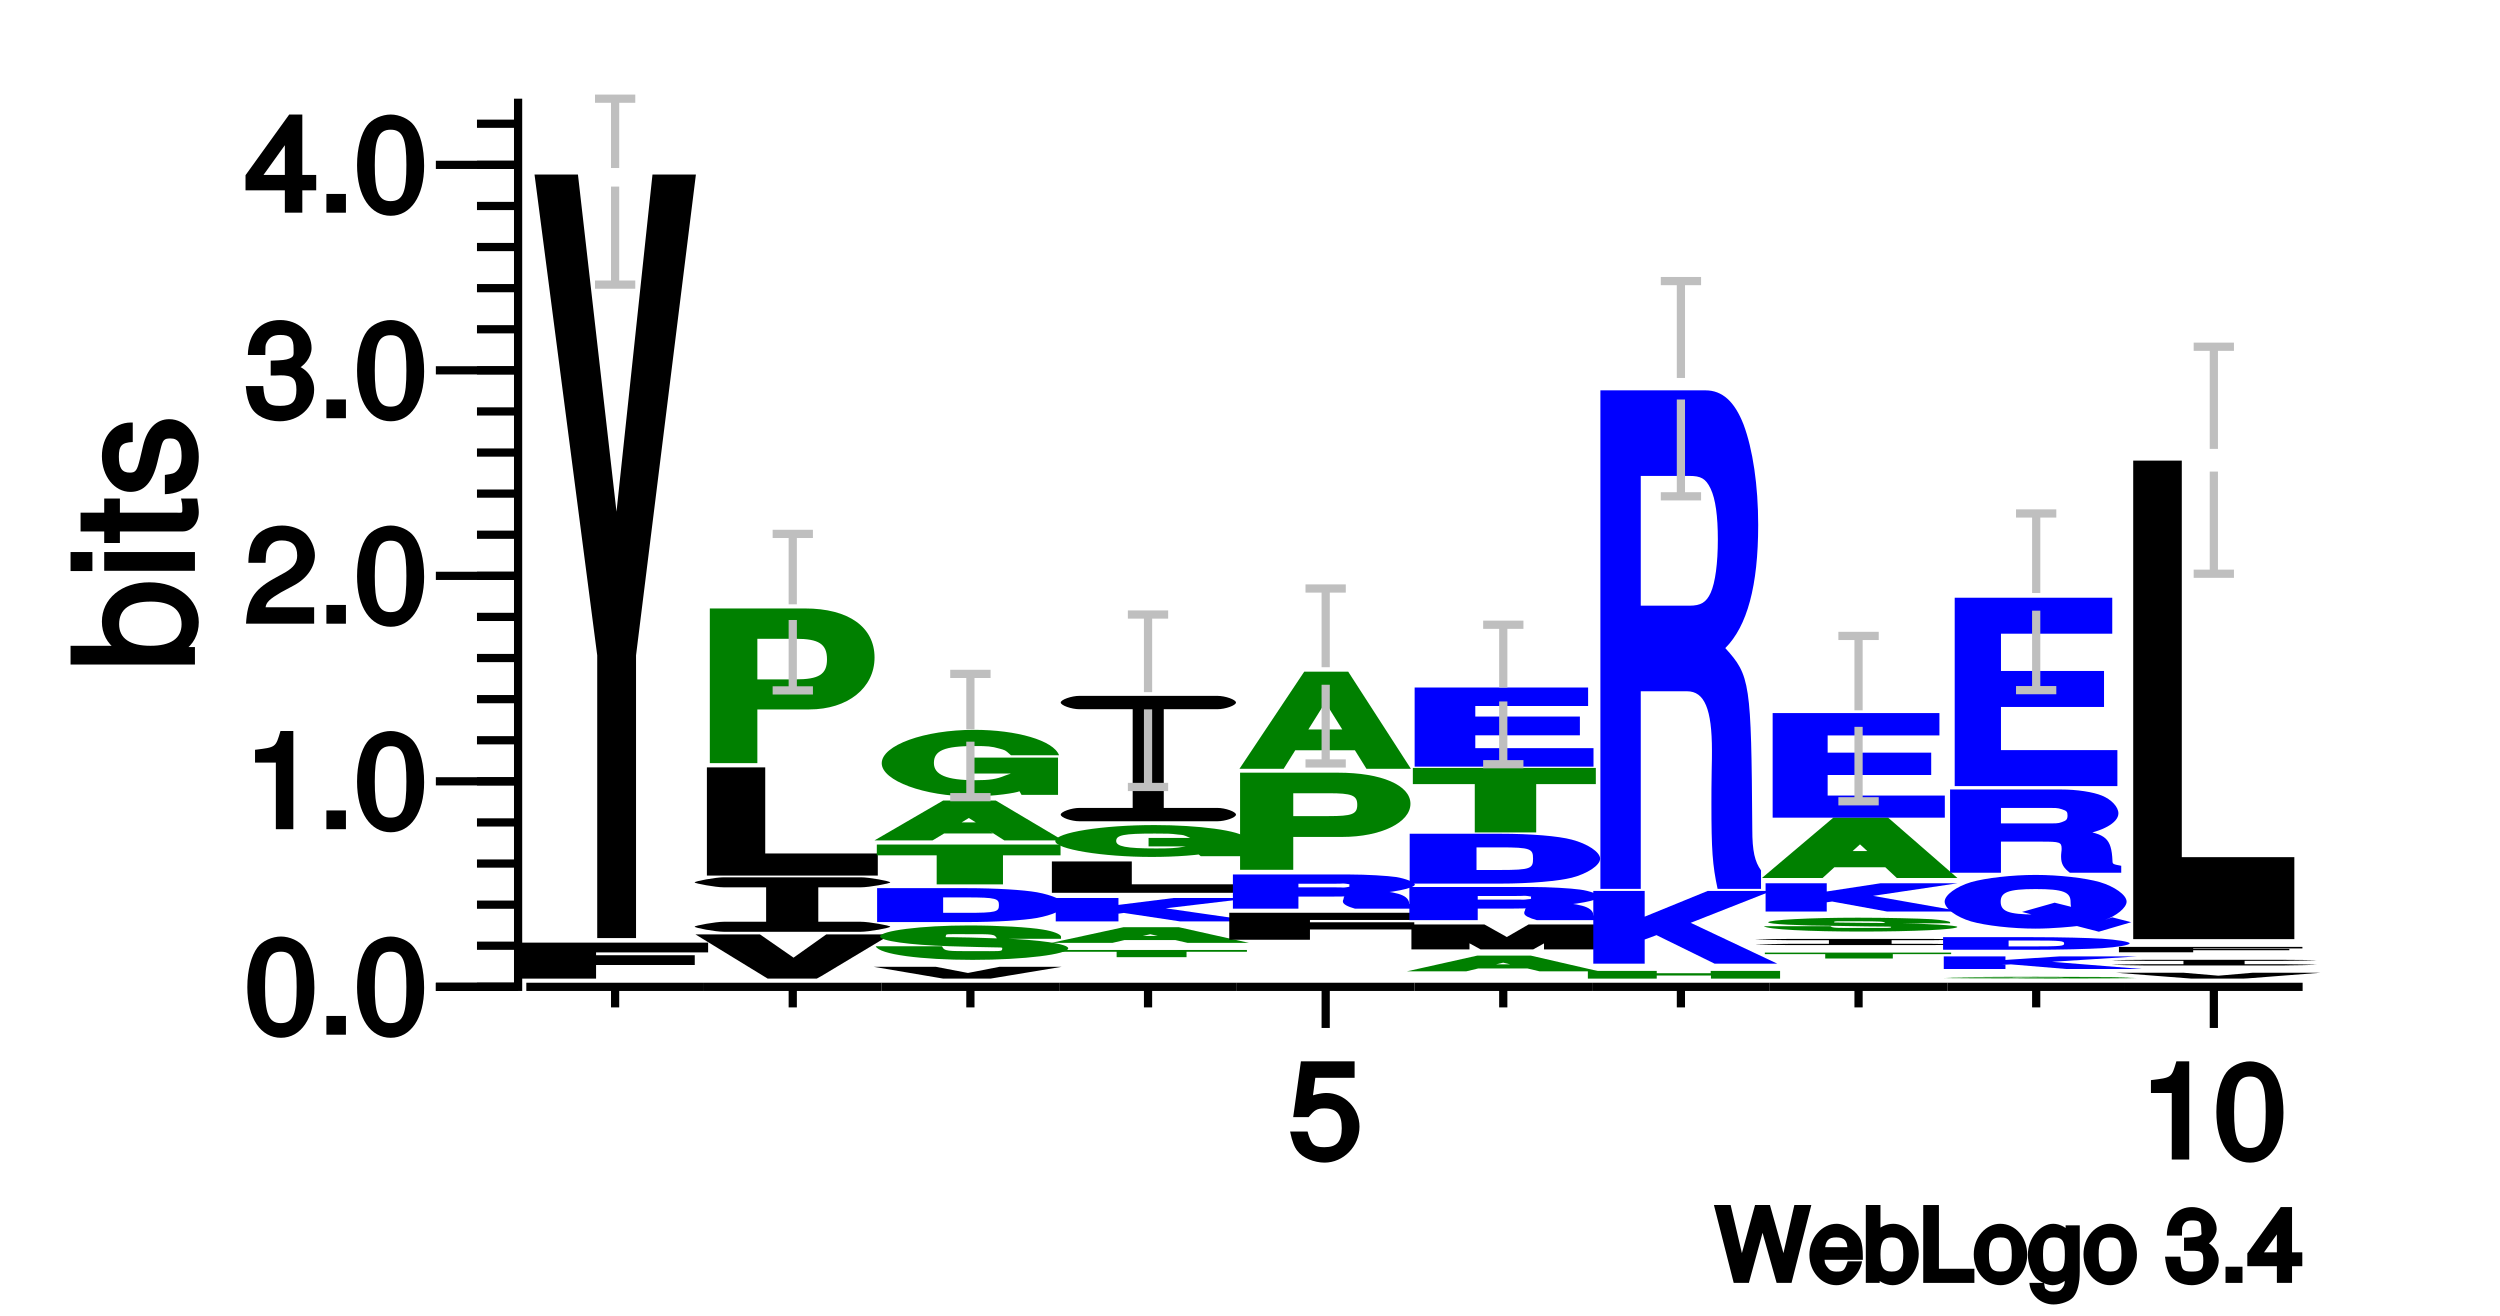 <?xml version="1.0" encoding="UTF-8"?>
<svg xmlns="http://www.w3.org/2000/svg" xmlns:xlink="http://www.w3.org/1999/xlink" width="152pt" height="80pt" viewBox="0 0 152 80" version="1.1">
<defs>
<g>
<symbol overflow="visible" id="glyph0-0">
<path style="stroke:none;" d=""/>
</symbol>
<symbol overflow="visible" id="glyph0-1">
<path style="stroke:none;" d="M 4.656 -0.188 L 5.812 -4.734 L 4.781 -4.734 L 3.938 -1.016 L 4.344 -1 L 3.297 -4.734 L 2.391 -4.734 L 1.375 -1.016 L 1.781 -1 L 0.906 -4.734 L -0.109 -4.734 L 1.094 0 L 2.016 0 L 3.047 -3.781 L 2.641 -3.781 L 3.703 0 L 4.609 0 Z M 4.656 -0.188 "/>
</symbol>
<symbol overflow="visible" id="glyph0-2">
<path style="stroke:none;" d="M 3.281 -1.578 C 3.281 -2.062 3.234 -2.359 3.156 -2.594 C 2.953 -3.109 2.266 -3.594 1.688 -3.594 C 0.797 -3.594 0.031 -2.734 0.031 -1.703 C 0.031 -0.672 0.781 0.141 1.672 0.141 C 2.391 0.141 3.078 -0.453 3.234 -1.312 L 2.359 -1.312 C 2.172 -0.734 2.094 -0.688 1.688 -0.688 C 1.375 -0.688 1.234 -0.781 1.062 -1.031 C 0.953 -1.219 0.969 -1.266 0.953 -1.406 L 3.281 -1.406 Z M 0.969 -1.984 C 1.016 -2.578 1.172 -2.766 1.672 -2.766 C 2.172 -2.766 2.344 -2.547 2.344 -2.031 C 2.344 -2.016 2.406 -2.125 2.422 -2.172 L 0.984 -2.172 Z M 0.969 -1.984 "/>
</symbol>
<symbol overflow="visible" id="glyph0-3">
<path style="stroke:none;" d="M 0.125 -4.547 L 0.125 0 L 0.969 0 L 0.969 -0.578 L 0.625 -0.453 C 0.875 -0.094 1.328 0.141 1.766 0.141 C 2.594 0.141 3.344 -0.719 3.344 -1.766 C 3.344 -2.781 2.625 -3.594 1.797 -3.594 C 1.359 -3.594 0.906 -3.375 0.672 -3.031 L 1.016 -2.891 L 1.016 -4.734 L 0.125 -4.734 Z M 1.703 -2.766 C 2.25 -2.766 2.406 -2.453 2.406 -1.703 C 2.406 -1 2.25 -0.688 1.703 -0.688 C 1.172 -0.688 1.016 -0.984 1.016 -1.734 C 1.016 -2.469 1.172 -2.766 1.703 -2.766 Z M 1.703 -2.766 "/>
</symbol>
<symbol overflow="visible" id="glyph0-4">
<path style="stroke:none;" d="M 1.031 -4.734 L 0.281 -4.734 L 0.281 0 L 3.391 0 L 3.391 -0.859 L 1.234 -0.859 L 1.234 -4.734 Z M 1.031 -4.734 "/>
</symbol>
<symbol overflow="visible" id="glyph0-5">
<path style="stroke:none;" d="M 1.625 -3.594 C 0.75 -3.594 0.016 -2.781 0.016 -1.734 C 0.016 -0.672 0.75 0.141 1.641 0.141 C 2.516 0.141 3.266 -0.672 3.266 -1.703 C 3.266 -2.797 2.531 -3.594 1.625 -3.594 Z M 1.641 -2.766 C 2.203 -2.766 2.328 -2.484 2.328 -1.703 C 2.328 -0.969 2.188 -0.688 1.641 -0.688 C 1.078 -0.688 0.938 -0.969 0.938 -1.734 C 0.938 -2.484 1.078 -2.766 1.641 -2.766 Z M 1.641 -2.766 "/>
</symbol>
<symbol overflow="visible" id="glyph0-6">
<path style="stroke:none;" d="M 2.266 -3.328 L 2.266 -2.875 L 2.609 -3 C 2.359 -3.359 1.906 -3.594 1.516 -3.594 C 0.719 -3.594 -0.031 -2.719 -0.031 -1.703 C -0.031 -1.188 0.172 -0.641 0.422 -0.344 C 0.656 -0.078 1.141 0.141 1.469 0.141 C 1.859 0.141 2.281 -0.078 2.562 -0.484 L 2.219 -0.609 L 2.219 -0.438 C 2.219 -0.016 2.219 0.109 2.094 0.281 C 1.969 0.469 1.859 0.531 1.547 0.531 C 1.312 0.531 1.25 0.516 1.109 0.406 C 1 0.328 1.016 0.359 0.953 0 L 0.062 0 C 0.125 0.781 0.797 1.312 1.531 1.312 C 2 1.312 2.531 1.109 2.734 0.859 C 2.984 0.562 3.125 0.047 3.125 -0.703 L 3.125 -3.5 L 2.266 -3.5 Z M 1.562 -2.766 C 2.109 -2.766 2.219 -2.5 2.219 -1.703 C 2.219 -0.953 2.094 -0.688 1.578 -0.688 C 1.031 -0.688 0.891 -0.969 0.891 -1.734 C 0.891 -2.484 1.031 -2.766 1.562 -2.766 Z M 1.562 -2.766 "/>
</symbol>
<symbol overflow="visible" id="glyph0-7">
<path style="stroke:none;" d=""/>
</symbol>
<symbol overflow="visible" id="glyph0-8">
<path style="stroke:none;" d="M 1.328 -1.953 L 1.609 -1.953 C 2.203 -1.953 2.297 -1.875 2.297 -1.359 C 2.297 -0.828 2.172 -0.688 1.609 -0.688 C 1.031 -0.688 0.953 -0.797 0.906 -1.594 L -0.031 -1.594 C 0.016 -1.078 0.125 -0.719 0.234 -0.531 C 0.453 -0.125 1.016 0.141 1.594 0.141 C 2.469 0.141 3.234 -0.562 3.234 -1.375 C 3.234 -1.906 2.828 -2.391 2.312 -2.562 L 2.312 -2.203 C 2.719 -2.359 3.109 -2.844 3.109 -3.266 C 3.109 -4 2.422 -4.609 1.609 -4.609 C 0.75 -4.609 0.094 -3.984 0.078 -2.875 L 1 -2.875 C 1.016 -3.312 0.984 -3.344 1.047 -3.469 C 1.156 -3.703 1.297 -3.797 1.625 -3.797 C 2.094 -3.797 2.172 -3.703 2.172 -3.25 C 2.172 -2.953 2.266 -2.953 2.031 -2.844 C 1.891 -2.797 1.703 -2.766 1.125 -2.75 L 1.125 -1.953 Z M 1.328 -1.953 "/>
</symbol>
<symbol overflow="visible" id="glyph0-9">
<path style="stroke:none;" d="M 1.141 -0.984 L 0.312 -0.984 L 0.312 0 L 1.344 0 L 1.344 -0.984 Z M 1.141 -0.984 "/>
</symbol>
<symbol overflow="visible" id="glyph0-10">
<path style="stroke:none;" d="M 1.766 -1.203 L 1.766 0 L 2.688 0 L 2.688 -1.016 L 3.312 -1.016 L 3.312 -1.859 L 2.688 -1.859 L 2.688 -4.609 L 2 -4.609 L -0.031 -1.797 L -0.031 -1.016 L 1.766 -1.016 Z M 1.969 -1.859 L 0.984 -1.859 L 2.094 -3.406 L 1.766 -3.531 L 1.766 -1.859 Z M 1.969 -1.859 "/>
</symbol>
<symbol overflow="visible" id="glyph1-0">
<path style="stroke:none;" d=""/>
</symbol>
<symbol overflow="visible" id="glyph1-1">
<path style="stroke:none;" d="M 2.203 -5.969 C 1.672 -5.969 1.062 -5.703 0.766 -5.297 C 0.406 -4.812 0.156 -3.938 0.156 -2.891 C 0.156 -0.984 0.984 0.188 2.203 0.188 C 3.406 0.188 4.234 -0.984 4.234 -2.844 C 4.234 -3.953 4 -4.797 3.625 -5.297 C 3.328 -5.703 2.734 -5.969 2.203 -5.969 Z M 2.203 -5.047 C 2.953 -5.047 3.156 -4.438 3.156 -2.906 C 3.156 -1.297 2.969 -0.703 2.188 -0.703 C 1.438 -0.703 1.234 -1.344 1.234 -2.891 C 1.234 -4.438 1.438 -5.047 2.203 -5.047 Z M 2.203 -5.047 "/>
</symbol>
<symbol overflow="visible" id="glyph1-2">
<path style="stroke:none;" d="M 1.531 -1.141 L 0.516 -1.141 L 0.516 0 L 1.703 0 L 1.703 -1.141 Z M 1.531 -1.141 "/>
</symbol>
<symbol overflow="visible" id="glyph1-3">
<path style="stroke:none;" d="M 1.891 -4.188 L 1.891 0 L 2.953 0 L 2.953 -5.969 L 2.172 -5.969 C 1.875 -4.969 1.906 -4.984 0.625 -4.828 L 0.625 -4.047 L 1.891 -4.047 Z M 1.891 -4.188 "/>
</symbol>
<symbol overflow="visible" id="glyph1-4">
<path style="stroke:none;" d="M 4.047 -1 L 1.266 -1 C 1.312 -1.312 1.516 -1.5 2.203 -1.906 L 3.016 -2.344 C 3.797 -2.766 4.266 -3.469 4.266 -4.156 C 4.266 -4.625 4.016 -5.172 3.688 -5.484 C 3.344 -5.781 2.812 -5.969 2.266 -5.969 C 1.547 -5.969 0.891 -5.672 0.578 -5.188 C 0.375 -4.891 0.234 -4.453 0.219 -3.703 L 1.266 -3.703 C 1.297 -4.234 1.297 -4.359 1.391 -4.547 C 1.578 -4.891 1.828 -5.062 2.25 -5.062 C 2.891 -5.062 3.188 -4.75 3.188 -4.141 C 3.188 -3.703 2.969 -3.422 2.469 -3.125 L 1.734 -2.719 C 0.547 -2.047 0.156 -1.422 0.078 0 L 4.219 0 L 4.219 -1 Z M 4.047 -1 "/>
</symbol>
<symbol overflow="visible" id="glyph1-5">
<path style="stroke:none;" d="M 1.766 -2.594 L 1.859 -2.594 L 2.156 -2.609 C 2.922 -2.609 3.141 -2.406 3.141 -1.734 C 3.141 -1.016 2.891 -0.75 2.156 -0.75 C 1.391 -0.75 1.188 -0.969 1.125 -1.953 L 0.062 -1.953 C 0.109 -1.344 0.234 -0.938 0.375 -0.688 C 0.656 -0.141 1.359 0.188 2.125 0.188 C 3.297 0.188 4.219 -0.656 4.219 -1.734 C 4.219 -2.453 3.766 -3.016 3.094 -3.234 L 3.094 -2.938 C 3.609 -3.141 4.062 -3.703 4.062 -4.266 C 4.062 -5.234 3.234 -5.969 2.156 -5.969 C 1.016 -5.969 0.219 -5.219 0.188 -3.844 L 1.25 -3.844 C 1.266 -4.344 1.234 -4.422 1.328 -4.594 C 1.484 -4.906 1.719 -5.062 2.156 -5.062 C 2.781 -5.062 2.969 -4.844 2.969 -4.234 C 2.969 -3.844 3.016 -3.75 2.703 -3.625 C 2.516 -3.547 2.266 -3.516 1.578 -3.5 L 1.578 -2.594 Z M 1.766 -2.594 "/>
</symbol>
<symbol overflow="visible" id="glyph1-6">
<path style="stroke:none;" d="M 2.438 -1.516 L 2.438 0 L 3.5 0 L 3.5 -1.359 L 4.344 -1.359 L 4.344 -2.297 L 3.5 -2.297 L 3.5 -5.969 L 2.703 -5.969 L 0.047 -2.281 L 0.047 -1.359 L 2.438 -1.359 Z M 2.609 -2.297 L 1.141 -2.297 L 2.734 -4.516 L 2.438 -4.625 L 2.438 -2.297 Z M 2.609 -2.297 "/>
</symbol>
<symbol overflow="visible" id="glyph1-7">
<path style="stroke:none;" d="M 3.812 -5.969 L 0.719 -5.969 L 0.25 -2.578 L 1.188 -2.578 C 1.547 -3.016 1.703 -3.109 2.141 -3.109 C 2.906 -3.109 3.203 -2.75 3.203 -1.906 C 3.203 -1.094 2.906 -0.75 2.141 -0.75 C 1.531 -0.75 1.328 -0.906 1.125 -1.703 L 0.062 -1.703 C 0.188 -1.078 0.328 -0.75 0.5 -0.531 C 0.812 -0.109 1.516 0.188 2.156 0.188 C 3.297 0.188 4.281 -0.797 4.281 -2 C 4.281 -3.125 3.359 -4.047 2.266 -4.047 C 1.875 -4.047 1.422 -3.891 1.453 -3.906 L 1.594 -4.969 L 3.984 -4.969 L 3.984 -5.969 Z M 3.812 -5.969 "/>
</symbol>
<symbol overflow="visible" id="glyph2-0">
<path style="stroke:none;" d=""/>
</symbol>
<symbol overflow="visible" id="glyph2-1">
<path style="stroke:none;" d="M -7.422 -0.375 L 0 -0.375 L 0 -1.438 L -0.797 -1.438 L -0.703 -1.188 C -0.094 -1.578 0.234 -2.219 0.234 -2.953 C 0.234 -4.328 -1.031 -5.375 -2.766 -5.375 C -4.469 -5.375 -5.656 -4.375 -5.656 -2.984 C -5.656 -2.266 -5.344 -1.656 -4.766 -1.266 L -4.656 -1.516 L -7.562 -1.516 L -7.562 -0.375 Z M -4.609 -2.828 C -4.609 -3.766 -3.938 -4.203 -2.688 -4.203 C -1.484 -4.203 -0.812 -3.734 -0.812 -2.828 C -0.812 -1.953 -1.484 -1.516 -2.703 -1.516 C -3.938 -1.516 -4.609 -1.953 -4.609 -2.828 Z M -4.609 -2.828 "/>
</symbol>
<symbol overflow="visible" id="glyph2-2">
<path style="stroke:none;" d="M -5.516 -1.5 L -5.516 -0.516 L 0 -0.516 L 0 -1.656 L -5.516 -1.656 Z M -7.562 -1.5 L -7.562 -0.5 L -6.234 -0.5 L -6.234 -1.656 L -7.562 -1.656 Z M -7.562 -1.5 "/>
</symbol>
<symbol overflow="visible" id="glyph2-3">
<path style="stroke:none;" d="M -5.516 -2.547 L -5.516 -1.828 L -6.953 -1.828 L -6.953 -0.688 L -5.516 -0.688 L -5.516 0.016 L -4.562 0.016 L -4.562 -0.688 L -0.734 -0.688 C -0.203 -0.688 0.234 -1.203 0.234 -1.859 C 0.234 -2.062 0.203 -2.266 0.141 -2.688 L -0.844 -2.688 C -0.781 -2.438 -0.766 -2.297 -0.766 -2.141 C -0.766 -1.781 -0.734 -1.828 -1.094 -1.828 L -4.562 -1.828 L -4.562 -2.688 L -5.516 -2.688 Z M -5.516 -2.547 "/>
</symbol>
<symbol overflow="visible" id="glyph2-4">
<path style="stroke:none;" d="M -3.906 -4.531 C -4.938 -4.516 -5.656 -3.688 -5.656 -2.484 C -5.656 -1.266 -4.891 -0.312 -3.922 -0.312 C -3.094 -0.312 -2.578 -0.891 -2.281 -2.125 L -2.094 -2.906 C -1.953 -3.484 -1.875 -3.562 -1.484 -3.562 C -1 -3.562 -0.812 -3.234 -0.812 -2.5 C -0.812 -2.047 -0.906 -1.766 -1.125 -1.562 C -1.266 -1.438 -1.312 -1.422 -1.828 -1.344 L -1.828 -0.172 C -0.484 -0.219 0.234 -1.062 0.234 -2.438 C 0.234 -3.75 -0.547 -4.734 -1.562 -4.734 C -2.344 -4.734 -2.906 -4.156 -3.156 -3.109 L -3.344 -2.312 C -3.516 -1.625 -3.594 -1.484 -3.953 -1.484 C -4.438 -1.484 -4.625 -1.766 -4.625 -2.453 C -4.625 -3.125 -4.453 -3.312 -3.781 -3.344 L -3.781 -4.531 Z M -3.906 -4.531 "/>
</symbol>
<symbol overflow="visible" id="glyph3-0">
<path style="stroke:none;" d=""/>
</symbol>
<symbol overflow="visible" id="glyph3-1">
<path style="stroke:none;" d="M 4.203 -0.828 L 11.109 -0.828 L 11.109 -1.422 L 5.109 -1.422 L 5.109 -1.594 L 11.922 -1.594 L 11.922 -2.188 L 0.484 -2.188 L 0.484 0 L 5.109 0 L 5.109 -0.828 Z M 4.203 -0.828 "/>
</symbol>
<symbol overflow="visible" id="glyph4-0">
<path style="stroke:none;" d=""/>
</symbol>
<symbol overflow="visible" id="glyph4-1">
<path style="stroke:none;" d="M 6.594 -17.188 L 10.234 -46.422 L 7.594 -46.422 L 5.406 -25.922 L 3.062 -46.422 L 0.422 -46.422 L 4.234 -17.188 L 4.234 0 L 6.594 0 Z M 6.594 -17.188 "/>
</symbol>
<symbol overflow="visible" id="glyph5-0">
<path style="stroke:none;" d=""/>
</symbol>
<symbol overflow="visible" id="glyph5-1">
<path style="stroke:none;" d="M 7.016 -0.156 L 11.234 -2.688 L 7.312 -2.688 L 4.562 -0.734 L 6.078 -0.75 L 3.281 -2.688 L -0.641 -2.688 L 3.75 0 L 6.734 0 Z M 7.016 -0.156 "/>
</symbol>
<symbol overflow="visible" id="glyph6-0">
<path style="stroke:none;" d=""/>
</symbol>
<symbol overflow="visible" id="glyph6-1">
<path style="stroke:none;" d="M 8.375 -2.703 L 12.016 -2.703 C 12.516 -2.703 13.797 -2.938 13.797 -3 C 13.797 -3.078 12.516 -3.312 12.016 -3.312 L 3.672 -3.312 C 3.188 -3.312 1.906 -3.078 1.906 -3 C 1.906 -2.938 3.188 -2.703 3.672 -2.703 L 6.25 -2.703 L 6.25 -0.609 L 3.672 -0.609 C 3.188 -0.609 1.906 -0.375 1.906 -0.312 C 1.906 -0.234 3.188 0 3.672 0 L 12.016 0 C 12.484 0 13.797 -0.234 13.797 -0.312 C 13.797 -0.375 12.516 -0.609 12.016 -0.609 L 9.422 -0.609 L 9.422 -2.703 Z M 8.375 -2.703 "/>
</symbol>
<symbol overflow="visible" id="glyph7-0">
<path style="stroke:none;" d=""/>
</symbol>
<symbol overflow="visible" id="glyph7-1">
<path style="stroke:none;" d="M 4.516 -6.578 L 1.25 -6.578 L 1.25 0 L 11.641 0 L 11.641 -1.344 L 4.797 -1.344 L 4.797 -6.578 Z M 4.516 -6.578 "/>
</symbol>
<symbol overflow="visible" id="glyph8-0">
<path style="stroke:none;" d=""/>
</symbol>
<symbol overflow="visible" id="glyph8-1">
<path style="stroke:none;" d="M 3.953 -3.266 L 7.234 -3.266 C 9.578 -3.266 11.203 -4.578 11.203 -6.422 C 11.203 -8.266 9.641 -9.406 6.969 -9.406 L 1.188 -9.406 L 1.188 0 L 4.078 0 L 4.078 -3.266 Z M 4.078 -4.953 L 4.078 -7.562 L 6.406 -7.562 C 7.812 -7.562 8.312 -7.25 8.312 -6.312 C 8.312 -5.391 7.812 -5.094 6.406 -5.094 L 4.078 -5.094 Z M 4.078 -4.953 "/>
</symbol>
<symbol overflow="visible" id="glyph9-0">
<path style="stroke:none;" d=""/>
</symbol>
<symbol overflow="visible" id="glyph9-1">
<path style="stroke:none;" d="M 6.766 -0.047 L 10.812 -0.719 L 7.031 -0.719 L 4.391 -0.203 L 5.844 -0.203 L 3.156 -0.719 L -0.625 -0.719 L 3.609 0 L 6.484 0 Z M 6.766 -0.047 "/>
</symbol>
<symbol overflow="visible" id="glyph10-0">
<path style="stroke:none;" d=""/>
</symbol>
<symbol overflow="visible" id="glyph10-1">
<path style="stroke:none;" d="M 10.953 -1.344 C 10.953 -1.5 10.453 -1.688 9.844 -1.781 C 9.031 -1.922 7.125 -2.031 5.359 -2.031 C 2.438 -2.031 -0.047 -1.703 -0.047 -1.359 C -0.047 -1.094 1.703 -0.844 4.188 -0.766 L 5.891 -0.719 C 7.562 -0.672 7.375 -0.734 7.375 -0.594 C 7.375 -0.438 7.234 -0.469 5.719 -0.469 C 4.016 -0.469 3.859 -0.453 3.719 -0.766 L -0.312 -0.766 C -0.109 -0.266 2.469 0.062 5.578 0.062 C 8.734 0.062 11.391 -0.281 11.391 -0.641 C 11.391 -0.906 9.609 -1.172 7.359 -1.234 L 5.453 -1.297 C 3.656 -1.344 3.953 -1.266 3.953 -1.391 C 3.953 -1.531 3.969 -1.5 5.25 -1.5 C 6.844 -1.5 6.922 -1.516 7.062 -1.219 L 10.953 -1.219 Z M 10.953 -1.344 "/>
</symbol>
<symbol overflow="visible" id="glyph11-0">
<path style="stroke:none;" d=""/>
</symbol>
<symbol overflow="visible" id="glyph11-1">
<path style="stroke:none;" d="M 1.25 0 L 5.906 0 C 7.703 0 9.391 -0.109 10.188 -0.25 C 11.125 -0.422 11.875 -0.75 11.875 -1.031 C 11.875 -1.312 11.125 -1.641 10.188 -1.812 C 9.391 -1.953 7.719 -2.062 5.906 -2.062 L 0.469 -2.062 L 0.469 0 Z M 4.484 -0.438 L 4.484 -1.5 L 5.906 -1.5 C 7.734 -1.5 7.875 -1.422 7.875 -1.031 C 7.875 -0.625 7.734 -0.562 5.906 -0.562 L 4.484 -0.562 Z M 4.484 -0.438 "/>
</symbol>
<symbol overflow="visible" id="glyph12-0">
<path style="stroke:none;" d=""/>
</symbol>
<symbol overflow="visible" id="glyph12-1">
<path style="stroke:none;" d="M 6.328 -1.766 L 10.609 -1.766 L 10.609 -2.422 L -0.562 -2.422 L -0.562 -1.766 L 3.078 -1.766 L 3.078 0 L 7.109 0 L 7.109 -1.766 Z M 6.328 -1.766 "/>
</symbol>
<symbol overflow="visible" id="glyph13-0">
<path style="stroke:none;" d=""/>
</symbol>
<symbol overflow="visible" id="glyph13-1">
<path style="stroke:none;" d="M 6.422 -0.578 L 7.328 0 L 10.891 0 L 6.812 -2.422 L 3.609 -2.422 L -0.562 0 L 2.969 0 L 3.672 -0.422 L 6.641 -0.422 Z M 6.516 -1.094 L 4.734 -1.094 L 5.859 -1.781 L 4.5 -1.781 L 5.594 -1.094 Z M 6.516 -1.094 "/>
</symbol>
<symbol overflow="visible" id="glyph14-0">
<path style="stroke:none;" d=""/>
</symbol>
<symbol overflow="visible" id="glyph14-1">
<path style="stroke:none;" d="M 10.328 -2.25 L 5.578 -2.25 L 5.578 -1.281 L 7.938 -1.281 C 7.938 -1.25 7.938 -1.281 7.609 -1.156 C 7.094 -0.938 6.656 -0.875 5.812 -0.875 C 4.047 -0.875 3.281 -1.203 3.281 -1.922 C 3.281 -2.672 3.906 -2.953 5.75 -2.953 C 6.516 -2.953 6.781 -2.938 7.266 -2.797 C 7.578 -2.703 7.578 -2.75 7.969 -2.391 L 10.891 -2.391 C 10.562 -3.297 8.297 -3.938 5.734 -3.938 C 2.688 -3.938 0.109 -3 0.109 -1.906 C 0.109 -0.844 2.703 0.109 5.562 0.109 C 6.984 0.109 8.297 -0.109 8.484 -0.203 L 8.609 0.016 L 10.828 0.016 L 10.828 -2.25 Z M 10.328 -2.25 "/>
</symbol>
<symbol overflow="visible" id="glyph15-0">
<path style="stroke:none;" d=""/>
</symbol>
<symbol overflow="visible" id="glyph15-1">
<path style="stroke:none;" d="M 6.656 -0.328 L 11.156 -0.328 L 11.156 -0.438 L -0.594 -0.438 L -0.594 -0.328 L 3.234 -0.328 L 3.234 0 L 7.484 0 L 7.484 -0.328 Z M 6.656 -0.328 "/>
</symbol>
<symbol overflow="visible" id="glyph16-0">
<path style="stroke:none;" d=""/>
</symbol>
<symbol overflow="visible" id="glyph16-1">
<path style="stroke:none;" d="M 6.734 -0.219 L 7.688 0 L 11.422 0 L 7.156 -0.953 L 3.797 -0.953 L -0.594 0 L 3.125 0 L 3.859 -0.172 L 6.969 -0.172 Z M 6.844 -0.422 L 4.969 -0.422 L 6.141 -0.688 L 4.719 -0.688 L 5.875 -0.422 Z M 6.844 -0.422 "/>
</symbol>
<symbol overflow="visible" id="glyph17-0">
<path style="stroke:none;" d=""/>
</symbol>
<symbol overflow="visible" id="glyph17-1">
<path style="stroke:none;" d="M 3.984 -0.438 L 4.547 -0.516 L 7.969 0 L 12.641 0 L 7.094 -0.797 L 12.359 -1.422 L 7.562 -1.422 L 2.938 -0.844 L 4.219 -0.781 L 4.219 -1.422 L 0.406 -1.422 L 0.406 0 L 4.219 0 L 4.219 -0.469 Z M 3.984 -0.438 "/>
</symbol>
<symbol overflow="visible" id="glyph18-0">
<path style="stroke:none;" d=""/>
</symbol>
<symbol overflow="visible" id="glyph18-1">
<path style="stroke:none;" d="M 4.531 -1.906 L 0.625 -1.906 L 0.625 0 L 12.375 0 L 12.375 -0.516 L 5.484 -0.516 L 5.484 -1.906 Z M 4.531 -1.906 "/>
</symbol>
<symbol overflow="visible" id="glyph19-0">
<path style="stroke:none;" d=""/>
</symbol>
<symbol overflow="visible" id="glyph19-1">
<path style="stroke:none;" d="M 10.703 -1.109 L 5.578 -1.109 L 5.578 -0.594 L 8 -0.594 C 8.016 -0.609 8.078 -0.641 7.75 -0.578 C 7.203 -0.484 6.891 -0.469 6.016 -0.469 C 4.203 -0.469 3.609 -0.594 3.609 -0.922 C 3.609 -1.281 4.047 -1.375 5.953 -1.375 C 6.734 -1.375 6.891 -1.375 7.391 -1.312 C 7.703 -1.281 7.656 -1.312 8.109 -1.109 L 11.516 -1.109 C 11.156 -1.562 8.594 -1.891 5.938 -1.891 C 2.781 -1.891 -0.094 -1.438 -0.094 -0.922 C -0.094 -0.422 2.797 0.047 5.766 0.047 C 7.234 0.047 8.734 -0.062 9.562 -0.25 L 8.344 -0.328 L 8.75 0 L 11.422 0 L 11.422 -1.109 Z M 10.703 -1.109 "/>
</symbol>
<symbol overflow="visible" id="glyph20-0">
<path style="stroke:none;" d=""/>
</symbol>
<symbol overflow="visible" id="glyph20-1">
<path style="stroke:none;" d="M 8.422 -6.812 L 12.062 -6.812 C 12.562 -6.812 13.203 -7.047 13.203 -7.219 C 13.203 -7.391 12.562 -7.625 12.062 -7.625 L 3.688 -7.625 C 3.203 -7.625 2.547 -7.391 2.547 -7.219 C 2.547 -7.047 3.203 -6.812 3.688 -6.812 L 6.922 -6.812 L 6.922 -0.812 L 3.688 -0.812 C 3.203 -0.812 2.547 -0.578 2.547 -0.406 C 2.547 -0.219 3.203 0 3.688 0 L 12.062 0 C 12.547 0 13.203 -0.219 13.203 -0.406 C 13.203 -0.578 12.562 -0.812 12.062 -0.812 L 8.812 -0.812 L 8.812 -6.812 Z M 8.422 -6.812 "/>
</symbol>
<symbol overflow="visible" id="glyph21-0">
<path style="stroke:none;" d=""/>
</symbol>
<symbol overflow="visible" id="glyph21-1">
<path style="stroke:none;" d="M 4.453 -0.625 L 11.766 -0.625 L 11.766 -1.062 L 5.422 -1.062 L 5.422 -1.203 L 12.625 -1.203 L 12.625 -1.641 L 0.516 -1.641 L 0.516 0 L 5.422 0 L 5.422 -0.625 Z M 4.453 -0.625 "/>
</symbol>
<symbol overflow="visible" id="glyph22-0">
<path style="stroke:none;" d=""/>
</symbol>
<symbol overflow="visible" id="glyph22-1">
<path style="stroke:none;" d="M 3.734 -0.734 L 6.516 -0.734 C 7.562 -0.734 7.25 -0.781 7.25 -0.641 C 7.25 -0.625 7.25 -0.594 7.234 -0.562 C 7.203 -0.516 7.203 -0.469 7.203 -0.438 C 7.203 -0.266 7.5 -0.125 7.938 0 L 11.75 0 L 11.75 -0.266 C 11.125 -0.312 11.234 -0.266 11.234 -0.344 C 11.156 -0.891 10.328 -1.031 8.812 -1.141 L 8.812 -0.891 C 10.141 -0.969 11.578 -1.234 11.578 -1.469 C 11.578 -1.609 11.016 -1.828 10.453 -1.922 C 9.922 -2 8.641 -2.078 7.625 -2.078 L 0.516 -2.078 L 0.516 0 L 4.5 0 L 4.5 -0.734 Z M 4.5 -1.172 L 4.5 -1.516 L 6.656 -1.516 C 7.359 -1.516 7.094 -1.547 7.391 -1.516 C 7.688 -1.469 7.594 -1.5 7.594 -1.406 C 7.594 -1.328 7.672 -1.344 7.391 -1.297 C 7.125 -1.266 7.359 -1.297 6.656 -1.297 L 4.5 -1.297 Z M 4.5 -1.172 "/>
</symbol>
<symbol overflow="visible" id="glyph23-0">
<path style="stroke:none;" d=""/>
</symbol>
<symbol overflow="visible" id="glyph23-1">
<path style="stroke:none;" d="M 3.953 -2 L 7.234 -2 C 9.578 -2 11.375 -2.875 11.375 -4.016 C 11.375 -5.141 9.625 -5.906 6.969 -5.906 L 1.016 -5.906 L 1.016 0 L 4.25 0 L 4.25 -2 Z M 4.25 -3.109 L 4.25 -4.656 L 6.406 -4.656 C 7.812 -4.656 8.141 -4.531 8.141 -3.953 C 8.141 -3.375 7.812 -3.266 6.406 -3.266 L 4.25 -3.266 Z M 4.25 -3.109 "/>
</symbol>
<symbol overflow="visible" id="glyph24-0">
<path style="stroke:none;" d=""/>
</symbol>
<symbol overflow="visible" id="glyph24-1">
<path style="stroke:none;" d="M 6.953 -1.281 L 7.75 0 L 10.453 0 L 6.641 -5.906 L 3.969 -5.906 L 0.031 0 L 2.719 0 L 3.422 -1.125 L 7.062 -1.125 Z M 6.625 -2.391 L 4.219 -2.391 L 5.5 -4.438 L 5 -4.438 L 6.281 -2.391 Z M 6.625 -2.391 "/>
</symbol>
<symbol overflow="visible" id="glyph25-0">
<path style="stroke:none;" d=""/>
</symbol>
<symbol overflow="visible" id="glyph25-1">
<path style="stroke:none;" d="M 6.547 -0.219 L 7.469 0 L 11.094 0 L 6.953 -0.953 L 3.688 -0.953 L -0.578 0 L 3.031 0 L 3.75 -0.172 L 6.781 -0.172 Z M 6.656 -0.422 L 4.828 -0.422 L 5.969 -0.688 L 4.578 -0.688 L 5.703 -0.422 Z M 6.656 -0.422 "/>
</symbol>
<symbol overflow="visible" id="glyph26-0">
<path style="stroke:none;" d=""/>
</symbol>
<symbol overflow="visible" id="glyph26-1">
<path style="stroke:none;" d="M 2.422 -1.125 L 4.469 0 L 7.672 0 L 9.703 -1.125 L 8.328 -1.125 L 8.328 0 L 11.875 0 L 11.875 -1.516 L 7.391 -1.516 L 5.391 -0.359 L 6.766 -0.359 L 4.703 -1.516 L 0.266 -1.516 L 0.266 0 L 3.797 0 L 3.797 -1.125 Z M 2.422 -1.125 "/>
</symbol>
<symbol overflow="visible" id="glyph27-0">
<path style="stroke:none;" d=""/>
</symbol>
<symbol overflow="visible" id="glyph27-1">
<path style="stroke:none;" d="M 3.891 -0.703 L 6.812 -0.703 C 7.906 -0.703 7.578 -0.766 7.578 -0.609 C 7.578 -0.594 7.578 -0.578 7.547 -0.531 C 7.531 -0.5 7.531 -0.453 7.531 -0.422 C 7.531 -0.266 7.844 -0.125 8.297 0 L 12.281 0 L 12.281 -0.25 C 11.641 -0.312 11.734 -0.25 11.734 -0.328 C 11.672 -0.859 10.797 -1 9.219 -1.109 L 9.219 -0.859 C 10.609 -0.938 12.109 -1.203 12.109 -1.422 C 12.109 -1.562 11.516 -1.781 10.922 -1.859 C 10.359 -1.938 9.031 -2.016 7.984 -2.016 L 0.547 -2.016 L 0.547 0 L 4.703 0 L 4.703 -0.703 Z M 4.703 -1.125 L 4.703 -1.469 L 6.969 -1.469 C 7.688 -1.469 7.422 -1.5 7.719 -1.469 C 8.031 -1.422 7.938 -1.453 7.938 -1.375 C 7.938 -1.281 8.016 -1.297 7.719 -1.266 C 7.453 -1.234 7.688 -1.25 6.969 -1.25 L 4.703 -1.25 Z M 4.703 -1.125 "/>
</symbol>
<symbol overflow="visible" id="glyph28-0">
<path style="stroke:none;" d=""/>
</symbol>
<symbol overflow="visible" id="glyph28-1">
<path style="stroke:none;" d="M 1.281 0 L 5.984 0 C 7.828 0 9.531 -0.156 10.344 -0.359 C 11.297 -0.609 12.062 -1.109 12.062 -1.516 C 12.062 -1.922 11.297 -2.422 10.344 -2.672 C 9.531 -2.891 7.844 -3.031 5.984 -3.031 L 0.484 -3.031 L 0.484 0 Z M 4.547 -0.641 L 4.547 -2.203 L 5.984 -2.203 C 7.859 -2.203 7.984 -2.109 7.984 -1.516 C 7.984 -0.922 7.859 -0.828 5.984 -0.828 L 4.547 -0.828 Z M 4.547 -0.641 "/>
</symbol>
<symbol overflow="visible" id="glyph29-0">
<path style="stroke:none;" d=""/>
</symbol>
<symbol overflow="visible" id="glyph29-1">
<path style="stroke:none;" d="M 6.562 -2.938 L 10.766 -2.938 L 10.766 -3.922 L -0.359 -3.922 L -0.359 -2.938 L 3.406 -2.938 L 3.406 0 L 7.141 0 L 7.141 -2.938 Z M 6.562 -2.938 "/>
</symbol>
<symbol overflow="visible" id="glyph30-0">
<path style="stroke:none;" d=""/>
</symbol>
<symbol overflow="visible" id="glyph30-1">
<path style="stroke:none;" d="M 4.172 -1.906 L 11 -1.906 L 11 -3.047 L 4.641 -3.047 L 4.641 -3.688 L 11.5 -3.688 L 11.5 -4.812 L 0.953 -4.812 L 0.953 0 L 11.828 0 L 11.828 -1.125 L 4.641 -1.125 L 4.641 -1.906 Z M 4.172 -1.906 "/>
</symbol>
<symbol overflow="visible" id="glyph31-0">
<path style="stroke:none;" d=""/>
</symbol>
<symbol overflow="visible" id="glyph31-1">
<path style="stroke:none;" d="M 7.828 -0.219 L 7.828 0 L 12.031 0 L 12.031 -0.469 L 7.812 -0.469 L 7.812 -0.328 L 4.531 -0.328 L 4.531 -0.469 L 0.344 -0.469 L 0.344 0 L 4.531 0 L 4.531 -0.188 L 7.828 -0.188 Z M 7.828 -0.219 "/>
</symbol>
<symbol overflow="visible" id="glyph32-0">
<path style="stroke:none;" d=""/>
</symbol>
<symbol overflow="visible" id="glyph32-1">
<path style="stroke:none;" d="M 3.719 -1.422 L 4.562 -1.734 L 8.094 0 L 11.906 0 L 6.641 -2.484 L 11.562 -4.422 L 7.672 -4.422 L 3.156 -2.578 L 3.844 -2.469 L 3.844 -4.422 L 0.719 -4.422 L 0.719 0 L 3.844 0 L 3.844 -1.469 Z M 3.719 -1.422 "/>
</symbol>
<symbol overflow="visible" id="glyph33-0">
<path style="stroke:none;" d=""/>
</symbol>
<symbol overflow="visible" id="glyph33-1">
<path style="stroke:none;" d="M 3.766 -12.016 L 6.578 -12.016 C 7.641 -12.016 8.094 -10.938 8.094 -8.406 C 8.094 -8.156 8.094 -7.734 8.078 -7.188 C 8.062 -6.406 8.062 -5.656 8.062 -5.203 C 8.062 -2.375 8.125 -1.453 8.438 0 L 11.078 0 L 11.078 -1.125 C 10.703 -1.656 10.547 -2.281 10.547 -3.625 C 10.484 -12.562 10.422 -12.969 8.906 -14.641 C 10.234 -15.969 10.906 -18.422 10.906 -22.125 C 10.906 -24.531 10.578 -26.734 10.016 -28.234 C 9.469 -29.641 8.719 -30.312 7.703 -30.312 L 1.312 -30.312 L 1.312 0 L 3.766 0 Z M 3.766 -17.219 L 3.766 -25.109 L 6.719 -25.109 C 7.422 -25.109 7.719 -24.953 8.016 -24.328 C 8.312 -23.703 8.453 -22.656 8.453 -21.25 C 8.453 -19.797 8.297 -18.625 8.016 -18 C 7.75 -17.422 7.422 -17.219 6.719 -17.219 Z M 3.766 -17.219 "/>
</symbol>
<symbol overflow="visible" id="glyph34-0">
<path style="stroke:none;" d=""/>
</symbol>
<symbol overflow="visible" id="glyph34-1">
<path style="stroke:none;" d="M 6.406 -0.266 L 10.766 -0.266 L 10.766 -0.359 L -0.562 -0.359 L -0.562 -0.266 L 3.109 -0.266 L 3.109 0 L 7.219 0 L 7.219 -0.266 Z M 6.406 -0.266 "/>
</symbol>
<symbol overflow="visible" id="glyph35-0">
<path style="stroke:none;" d=""/>
</symbol>
<symbol overflow="visible" id="glyph35-1">
<path style="stroke:none;" d="M 8.641 -0.297 L 12.406 -0.297 C 12.906 -0.297 14.5 -0.328 14.5 -0.344 C 14.5 -0.344 12.906 -0.375 12.406 -0.375 L 3.781 -0.375 C 3.297 -0.375 1.703 -0.344 1.703 -0.344 C 1.703 -0.328 3.297 -0.297 3.781 -0.297 L 6.188 -0.297 L 6.188 -0.078 L 3.781 -0.078 C 3.297 -0.078 1.703 -0.047 1.703 -0.047 C 1.703 -0.031 3.297 0 3.781 0 L 12.406 0 C 12.891 0 14.5 -0.031 14.5 -0.047 C 14.5 -0.047 12.906 -0.078 12.406 -0.078 L 10 -0.078 L 10 -0.297 Z M 8.641 -0.297 "/>
</symbol>
<symbol overflow="visible" id="glyph36-0">
<path style="stroke:none;" d=""/>
</symbol>
<symbol overflow="visible" id="glyph36-1">
<path style="stroke:none;" d="M 11.016 -0.547 C 11.016 -0.609 10.516 -0.688 9.906 -0.734 C 9.094 -0.781 7.172 -0.828 5.406 -0.828 C 2.453 -0.828 -0.047 -0.688 -0.047 -0.547 C -0.047 -0.438 1.719 -0.344 4.203 -0.328 L 5.922 -0.297 C 7.609 -0.281 7.422 -0.297 7.422 -0.25 C 7.422 -0.188 7.281 -0.203 5.75 -0.203 C 4.031 -0.203 3.891 -0.188 3.734 -0.312 L -0.312 -0.312 C -0.125 -0.109 2.484 0.016 5.625 0.016 C 8.781 0.016 11.453 -0.109 11.453 -0.266 C 11.453 -0.359 9.672 -0.469 7.406 -0.5 L 5.484 -0.516 C 3.688 -0.547 3.969 -0.516 3.969 -0.562 C 3.969 -0.625 3.984 -0.609 5.281 -0.609 C 6.875 -0.609 6.969 -0.609 7.094 -0.484 L 11.016 -0.484 Z M 11.016 -0.547 "/>
</symbol>
<symbol overflow="visible" id="glyph37-0">
<path style="stroke:none;" d=""/>
</symbol>
<symbol overflow="visible" id="glyph37-1">
<path style="stroke:none;" d="M 3.891 -0.531 L 4.438 -0.609 L 7.781 0 L 12.328 0 L 6.922 -0.953 L 12.062 -1.719 L 7.375 -1.719 L 2.875 -1.031 L 4.109 -0.953 L 4.109 -1.719 L 0.391 -1.719 L 0.391 0 L 4.109 0 L 4.109 -0.562 Z M 3.891 -0.531 "/>
</symbol>
<symbol overflow="visible" id="glyph38-0">
<path style="stroke:none;" d=""/>
</symbol>
<symbol overflow="visible" id="glyph38-1">
<path style="stroke:none;" d="M 6.672 -0.875 L 7.609 0 L 11.297 0 L 7.078 -3.672 L 3.75 -3.672 L -0.594 0 L 3.094 0 L 3.812 -0.656 L 6.906 -0.656 Z M 6.766 -1.641 L 4.922 -1.641 L 6.078 -2.688 L 4.672 -2.688 L 5.812 -1.641 Z M 6.766 -1.641 "/>
</symbol>
<symbol overflow="visible" id="glyph39-0">
<path style="stroke:none;" d=""/>
</symbol>
<symbol overflow="visible" id="glyph39-1">
<path style="stroke:none;" d="M 4.125 -2.594 L 10.734 -2.594 L 10.734 -3.953 L 4.438 -3.953 L 4.438 -5 L 11.234 -5 L 11.234 -6.359 L 1.094 -6.359 L 1.094 0 L 11.562 0 L 11.562 -1.344 L 4.438 -1.344 L 4.438 -2.594 Z M 4.125 -2.594 "/>
</symbol>
<symbol overflow="visible" id="glyph40-0">
<path style="stroke:none;" d=""/>
</symbol>
<symbol overflow="visible" id="glyph40-1">
<path style="stroke:none;" d="M 11.125 -0.062 C 11.125 -0.078 10.609 -0.078 10 -0.094 C 9.172 -0.094 7.234 -0.109 5.453 -0.109 C 2.484 -0.109 -0.047 -0.078 -0.047 -0.062 C -0.047 -0.062 1.734 -0.047 4.25 -0.047 L 5.984 -0.031 C 7.672 -0.031 7.484 -0.031 7.484 -0.031 C 7.484 -0.016 7.359 -0.031 5.812 -0.031 C 4.078 -0.031 3.922 -0.016 3.766 -0.031 L -0.328 -0.031 C -0.125 -0.016 2.516 0 5.672 0 C 8.859 0 11.562 -0.016 11.562 -0.031 C 11.562 -0.047 9.766 -0.062 7.469 -0.062 L 5.531 -0.062 C 3.719 -0.062 4.016 -0.062 4.016 -0.062 C 4.016 -0.078 4.031 -0.078 5.328 -0.078 C 6.953 -0.078 7.031 -0.078 7.172 -0.062 Z M 11.125 -0.062 "/>
</symbol>
<symbol overflow="visible" id="glyph41-0">
<path style="stroke:none;" d=""/>
</symbol>
<symbol overflow="visible" id="glyph41-1">
<path style="stroke:none;" d="M 3.906 -0.25 L 4.469 -0.281 L 7.844 0 L 12.422 0 L 6.969 -0.438 L 12.141 -0.766 L 7.422 -0.766 L 2.891 -0.469 L 4.141 -0.422 L 4.141 -0.766 L 0.391 -0.766 L 0.391 0 L 4.141 0 L 4.141 -0.25 Z M 3.906 -0.25 "/>
</symbol>
<symbol overflow="visible" id="glyph42-0">
<path style="stroke:none;" d=""/>
</symbol>
<symbol overflow="visible" id="glyph42-1">
<path style="stroke:none;" d="M 1.25 0 L 5.859 0 C 7.672 0 9.328 -0.047 10.125 -0.094 C 11.062 -0.156 11.812 -0.281 11.812 -0.391 C 11.812 -0.484 11.062 -0.609 10.125 -0.672 C 9.328 -0.719 7.688 -0.766 5.859 -0.766 L 0.469 -0.766 L 0.469 0 Z M 4.453 -0.156 L 4.453 -0.562 L 5.859 -0.562 C 7.703 -0.562 7.828 -0.531 7.828 -0.375 C 7.828 -0.234 7.703 -0.203 5.859 -0.203 L 4.453 -0.203 Z M 4.453 -0.156 "/>
</symbol>
<symbol overflow="visible" id="glyph43-0">
<path style="stroke:none;" d=""/>
</symbol>
<symbol overflow="visible" id="glyph43-1">
<path style="stroke:none;" d="M 9.688 -0.438 C 10.359 -0.672 11 -1.172 11 -1.547 C 11 -1.953 10.266 -2.469 9.375 -2.734 C 8.5 -2.984 6.906 -3.172 5.469 -3.172 C 4.031 -3.172 2.422 -2.984 1.547 -2.734 C 0.656 -2.469 -0.062 -1.953 -0.062 -1.547 C -0.062 -1.125 0.656 -0.609 1.547 -0.344 C 2.422 -0.094 4.031 0.094 5.469 0.094 C 6.5 0.094 7.75 -0.031 7.984 -0.062 L 9.312 0.281 L 11.281 -0.297 L 10.125 -0.594 Z M 6.188 -1.359 L 4.641 -0.922 L 5.531 -0.688 C 5.891 -0.734 5.891 -0.766 5.453 -0.766 C 3.781 -0.766 3.344 -0.969 3.344 -1.547 C 3.344 -2.109 3.781 -2.312 5.469 -2.312 C 7.156 -2.312 7.594 -2.125 7.594 -1.531 C 7.594 -1.312 7.625 -1.234 7.625 -1.234 L 6.625 -1.484 Z M 6.188 -1.359 "/>
</symbol>
<symbol overflow="visible" id="glyph44-0">
<path style="stroke:none;" d=""/>
</symbol>
<symbol overflow="visible" id="glyph44-1">
<path style="stroke:none;" d="M 3.766 -1.891 L 6.578 -1.891 C 7.641 -1.891 7.766 -1.859 7.766 -1.469 C 7.766 -1.422 7.766 -1.328 7.75 -1.25 C 7.734 -1.125 7.734 -1.031 7.734 -0.969 C 7.734 -0.516 7.906 -0.281 8.266 0 L 11.391 0 L 11.391 -0.422 C 10.906 -0.516 10.859 -0.516 10.859 -0.719 C 10.797 -2.125 10.422 -2.344 8.906 -2.594 L 8.906 -2.297 C 10.234 -2.5 11.219 -3.031 11.219 -3.609 C 11.219 -4 10.797 -4.453 10.219 -4.688 C 9.688 -4.906 8.719 -5.062 7.703 -5.062 L 0.984 -5.062 L 0.984 0 L 4.078 0 L 4.078 -1.891 Z M 4.078 -2.844 L 4.078 -3.938 L 6.719 -3.938 C 7.422 -3.938 7.5 -3.953 7.781 -3.859 C 8.078 -3.766 8.125 -3.703 8.125 -3.484 C 8.125 -3.25 8.062 -3.172 7.781 -3.078 C 7.531 -2.984 7.422 -3 6.719 -3 L 4.078 -3 Z M 4.078 -2.844 "/>
</symbol>
<symbol overflow="visible" id="glyph45-0">
<path style="stroke:none;" d=""/>
</symbol>
<symbol overflow="visible" id="glyph45-1">
<path style="stroke:none;" d="M 4.109 -4.812 L 10.438 -4.812 L 10.438 -7 L 4.172 -7 L 4.172 -9.266 L 10.938 -9.266 L 10.938 -11.453 L 1.359 -11.453 L 1.359 0 L 11.25 0 L 11.25 -2.188 L 4.172 -2.188 L 4.172 -4.812 Z M 4.109 -4.812 "/>
</symbol>
<symbol overflow="visible" id="glyph46-0">
<path style="stroke:none;" d=""/>
</symbol>
<symbol overflow="visible" id="glyph46-1">
<path style="stroke:none;" d="M 7.375 -0.016 L 11.797 -0.359 L 7.672 -0.359 L 4.781 -0.109 L 6.375 -0.109 L 3.438 -0.359 L -0.672 -0.359 L 3.938 0 L 7.078 0 Z M 7.375 -0.016 "/>
</symbol>
<symbol overflow="visible" id="glyph47-0">
<path style="stroke:none;" d=""/>
</symbol>
<symbol overflow="visible" id="glyph47-1">
<path style="stroke:none;" d="M 8.422 -0.281 L 12.062 -0.281 C 12.562 -0.281 14.125 -0.312 14.125 -0.312 C 14.125 -0.328 12.562 -0.344 12.062 -0.344 L 3.688 -0.344 C 3.203 -0.344 1.656 -0.328 1.656 -0.312 C 1.656 -0.312 3.203 -0.281 3.688 -0.281 L 6.016 -0.281 L 6.016 -0.078 L 3.688 -0.078 C 3.203 -0.078 1.656 -0.047 1.656 -0.047 C 1.656 -0.031 3.203 0 3.688 0 L 12.062 0 C 12.547 0 14.125 -0.031 14.125 -0.047 C 14.125 -0.047 12.562 -0.078 12.062 -0.078 L 9.734 -0.078 L 9.734 -0.281 Z M 8.422 -0.281 "/>
</symbol>
<symbol overflow="visible" id="glyph48-0">
<path style="stroke:none;" d=""/>
</symbol>
<symbol overflow="visible" id="glyph48-1">
<path style="stroke:none;" d="M 4.109 -0.125 L 10.828 -0.125 L 10.828 -0.203 L 4.984 -0.203 L 4.984 -0.234 L 11.625 -0.234 L 11.625 -0.328 L 0.469 -0.328 L 0.469 0 L 4.984 0 L 4.984 -0.125 Z M 4.109 -0.125 "/>
</symbol>
<symbol overflow="visible" id="glyph49-0">
<path style="stroke:none;" d=""/>
</symbol>
<symbol overflow="visible" id="glyph49-1">
<path style="stroke:none;" d="M 4.516 -29.094 L 1.562 -29.094 L 1.562 0 L 11.359 0 L 11.359 -4.984 L 4.516 -4.984 Z M 4.516 -29.094 "/>
</symbol>
</g>
</defs>
<g id="surface1">
<g style="fill:rgb(0%,0%,0%);fill-opacity:1;">
  <use xlink:href="#glyph0-1" x="104.316" y="78"/>
  <use xlink:href="#glyph0-2" x="109.98" y="78"/>
  <use xlink:href="#glyph0-3" x="113.316" y="78"/>
  <use xlink:href="#glyph0-4" x="116.652" y="78"/>
  <use xlink:href="#glyph0-5" x="119.988" y="78"/>
  <use xlink:href="#glyph0-6" x="123.324" y="78"/>
  <use xlink:href="#glyph0-5" x="126.66" y="78"/>
  <use xlink:href="#glyph0-7" x="129.996" y="78"/>
  <use xlink:href="#glyph0-8" x="131.664" y="78"/>
  <use xlink:href="#glyph0-9" x="135" y="78"/>
  <use xlink:href="#glyph0-10" x="136.668" y="78"/>
</g>
<path style="fill:none;stroke-width:2.083;stroke-linecap:butt;stroke-linejoin:miter;stroke:rgb(0%,0%,0%);stroke-opacity:1;stroke-miterlimit:10;" d="M 110.417 83.333 L 131.25 83.333 L 131.25 308.333 " transform="matrix(0.24,0,0,-0.24,0,80)"/>
<g style="fill:rgb(0%,0%,0%);fill-opacity:1;">
  <use xlink:href="#glyph1-1" x="14.881" y="62.91"/>
  <use xlink:href="#glyph1-2" x="19.329" y="62.91"/>
  <use xlink:href="#glyph1-1" x="21.553" y="62.91"/>
</g>
<path style="fill:none;stroke-width:2.083;stroke-linecap:butt;stroke-linejoin:miter;stroke:rgb(0%,0%,0%);stroke-opacity:1;stroke-miterlimit:10;" d="M 110.417 83.333 L 131.25 83.333 " transform="matrix(0.24,0,0,-0.24,0,80)"/>
<g style="fill:rgb(0%,0%,0%);fill-opacity:1;">
  <use xlink:href="#glyph1-3" x="14.881" y="50.415"/>
  <use xlink:href="#glyph1-2" x="19.329" y="50.415"/>
  <use xlink:href="#glyph1-1" x="21.553" y="50.415"/>
</g>
<path style="fill:none;stroke-width:2.083;stroke-linecap:butt;stroke-linejoin:miter;stroke:rgb(0%,0%,0%);stroke-opacity:1;stroke-miterlimit:10;" d="M 110.417 135.4 L 131.25 135.4 " transform="matrix(0.24,0,0,-0.24,0,80)"/>
<g style="fill:rgb(0%,0%,0%);fill-opacity:1;">
  <use xlink:href="#glyph1-4" x="14.881" y="37.921"/>
  <use xlink:href="#glyph1-2" x="19.329" y="37.921"/>
  <use xlink:href="#glyph1-1" x="21.553" y="37.921"/>
</g>
<path style="fill:none;stroke-width:2.083;stroke-linecap:butt;stroke-linejoin:miter;stroke:rgb(0%,0%,0%);stroke-opacity:1;stroke-miterlimit:10;" d="M 110.417 187.451 L 131.25 187.451 " transform="matrix(0.24,0,0,-0.24,0,80)"/>
<g style="fill:rgb(0%,0%,0%);fill-opacity:1;">
  <use xlink:href="#glyph1-5" x="14.881" y="25.427"/>
  <use xlink:href="#glyph1-2" x="19.329" y="25.427"/>
  <use xlink:href="#glyph1-1" x="21.553" y="25.427"/>
</g>
<path style="fill:none;stroke-width:2.083;stroke-linecap:butt;stroke-linejoin:miter;stroke:rgb(0%,0%,0%);stroke-opacity:1;stroke-miterlimit:10;" d="M 110.417 239.518 L 131.25 239.518 " transform="matrix(0.24,0,0,-0.24,0,80)"/>
<g style="fill:rgb(0%,0%,0%);fill-opacity:1;">
  <use xlink:href="#glyph1-6" x="14.881" y="12.932"/>
  <use xlink:href="#glyph1-2" x="19.329" y="12.932"/>
  <use xlink:href="#glyph1-1" x="21.553" y="12.932"/>
</g>
<path style="fill:none;stroke-width:2.083;stroke-linecap:butt;stroke-linejoin:miter;stroke:rgb(0%,0%,0%);stroke-opacity:1;stroke-miterlimit:10;" d="M 110.417 291.569 L 131.25 291.569 " transform="matrix(0.24,0,0,-0.24,0,80)"/>
<path style="fill:none;stroke-width:2.083;stroke-linecap:butt;stroke-linejoin:miter;stroke:rgb(0%,0%,0%);stroke-opacity:1;stroke-miterlimit:10;" d="M 131.25 83.333 L 120.833 83.333 " transform="matrix(0.24,0,0,-0.24,0,80)"/>
<path style="fill:none;stroke-width:2.083;stroke-linecap:butt;stroke-linejoin:miter;stroke:rgb(0%,0%,0%);stroke-opacity:1;stroke-miterlimit:10;" d="M 131.25 93.75 L 120.833 93.75 " transform="matrix(0.24,0,0,-0.24,0,80)"/>
<path style="fill:none;stroke-width:2.083;stroke-linecap:butt;stroke-linejoin:miter;stroke:rgb(0%,0%,0%);stroke-opacity:1;stroke-miterlimit:10;" d="M 131.25 104.15 L 120.833 104.15 " transform="matrix(0.24,0,0,-0.24,0,80)"/>
<path style="fill:none;stroke-width:2.083;stroke-linecap:butt;stroke-linejoin:miter;stroke:rgb(0%,0%,0%);stroke-opacity:1;stroke-miterlimit:10;" d="M 131.25 114.567 L 120.833 114.567 " transform="matrix(0.24,0,0,-0.24,0,80)"/>
<path style="fill:none;stroke-width:2.083;stroke-linecap:butt;stroke-linejoin:miter;stroke:rgb(0%,0%,0%);stroke-opacity:1;stroke-miterlimit:10;" d="M 131.25 124.984 L 120.833 124.984 " transform="matrix(0.24,0,0,-0.24,0,80)"/>
<path style="fill:none;stroke-width:2.083;stroke-linecap:butt;stroke-linejoin:miter;stroke:rgb(0%,0%,0%);stroke-opacity:1;stroke-miterlimit:10;" d="M 131.25 135.4 L 120.833 135.4 " transform="matrix(0.24,0,0,-0.24,0,80)"/>
<path style="fill:none;stroke-width:2.083;stroke-linecap:butt;stroke-linejoin:miter;stroke:rgb(0%,0%,0%);stroke-opacity:1;stroke-miterlimit:10;" d="M 131.25 145.801 L 120.833 145.801 " transform="matrix(0.24,0,0,-0.24,0,80)"/>
<path style="fill:none;stroke-width:2.083;stroke-linecap:butt;stroke-linejoin:miter;stroke:rgb(0%,0%,0%);stroke-opacity:1;stroke-miterlimit:10;" d="M 131.25 156.217 L 120.833 156.217 " transform="matrix(0.24,0,0,-0.24,0,80)"/>
<path style="fill:none;stroke-width:2.083;stroke-linecap:butt;stroke-linejoin:miter;stroke:rgb(0%,0%,0%);stroke-opacity:1;stroke-miterlimit:10;" d="M 131.25 166.634 L 120.833 166.634 " transform="matrix(0.24,0,0,-0.24,0,80)"/>
<path style="fill:none;stroke-width:2.083;stroke-linecap:butt;stroke-linejoin:miter;stroke:rgb(0%,0%,0%);stroke-opacity:1;stroke-miterlimit:10;" d="M 131.25 177.051 L 120.833 177.051 " transform="matrix(0.24,0,0,-0.24,0,80)"/>
<path style="fill:none;stroke-width:2.083;stroke-linecap:butt;stroke-linejoin:miter;stroke:rgb(0%,0%,0%);stroke-opacity:1;stroke-miterlimit:10;" d="M 131.25 187.451 L 120.833 187.451 " transform="matrix(0.24,0,0,-0.24,0,80)"/>
<path style="fill:none;stroke-width:2.083;stroke-linecap:butt;stroke-linejoin:miter;stroke:rgb(0%,0%,0%);stroke-opacity:1;stroke-miterlimit:10;" d="M 131.25 197.868 L 120.833 197.868 " transform="matrix(0.24,0,0,-0.24,0,80)"/>
<path style="fill:none;stroke-width:2.083;stroke-linecap:butt;stroke-linejoin:miter;stroke:rgb(0%,0%,0%);stroke-opacity:1;stroke-miterlimit:10;" d="M 131.25 208.285 L 120.833 208.285 " transform="matrix(0.24,0,0,-0.24,0,80)"/>
<path style="fill:none;stroke-width:2.083;stroke-linecap:butt;stroke-linejoin:miter;stroke:rgb(0%,0%,0%);stroke-opacity:1;stroke-miterlimit:10;" d="M 131.25 218.685 L 120.833 218.685 " transform="matrix(0.24,0,0,-0.24,0,80)"/>
<path style="fill:none;stroke-width:2.083;stroke-linecap:butt;stroke-linejoin:miter;stroke:rgb(0%,0%,0%);stroke-opacity:1;stroke-miterlimit:10;" d="M 131.25 229.102 L 120.833 229.102 " transform="matrix(0.24,0,0,-0.24,0,80)"/>
<path style="fill:none;stroke-width:2.083;stroke-linecap:butt;stroke-linejoin:miter;stroke:rgb(0%,0%,0%);stroke-opacity:1;stroke-miterlimit:10;" d="M 131.25 239.518 L 120.833 239.518 " transform="matrix(0.24,0,0,-0.24,0,80)"/>
<path style="fill:none;stroke-width:2.083;stroke-linecap:butt;stroke-linejoin:miter;stroke:rgb(0%,0%,0%);stroke-opacity:1;stroke-miterlimit:10;" d="M 131.25 249.919 L 120.833 249.919 " transform="matrix(0.24,0,0,-0.24,0,80)"/>
<path style="fill:none;stroke-width:2.083;stroke-linecap:butt;stroke-linejoin:miter;stroke:rgb(0%,0%,0%);stroke-opacity:1;stroke-miterlimit:10;" d="M 131.25 260.335 L 120.833 260.335 " transform="matrix(0.24,0,0,-0.24,0,80)"/>
<path style="fill:none;stroke-width:2.083;stroke-linecap:butt;stroke-linejoin:miter;stroke:rgb(0%,0%,0%);stroke-opacity:1;stroke-miterlimit:10;" d="M 131.25 270.752 L 120.833 270.752 " transform="matrix(0.24,0,0,-0.24,0,80)"/>
<path style="fill:none;stroke-width:2.083;stroke-linecap:butt;stroke-linejoin:miter;stroke:rgb(0%,0%,0%);stroke-opacity:1;stroke-miterlimit:10;" d="M 131.25 281.152 L 120.833 281.152 " transform="matrix(0.24,0,0,-0.24,0,80)"/>
<path style="fill:none;stroke-width:2.083;stroke-linecap:butt;stroke-linejoin:miter;stroke:rgb(0%,0%,0%);stroke-opacity:1;stroke-miterlimit:10;" d="M 131.25 291.569 L 120.833 291.569 " transform="matrix(0.24,0,0,-0.24,0,80)"/>
<path style="fill:none;stroke-width:2.083;stroke-linecap:butt;stroke-linejoin:miter;stroke:rgb(0%,0%,0%);stroke-opacity:1;stroke-miterlimit:10;" d="M 131.25 301.986 L 120.833 301.986 " transform="matrix(0.24,0,0,-0.24,0,80)"/>
<g style="fill:rgb(0%,0%,0%);fill-opacity:1;">
  <use xlink:href="#glyph2-1" x="11.852" y="40.78"/>
  <use xlink:href="#glyph2-2" x="11.852" y="35.22"/>
  <use xlink:href="#glyph2-3" x="11.852" y="33"/>
  <use xlink:href="#glyph2-4" x="11.852" y="30.22"/>
</g>
<path style="fill:none;stroke-width:2.083;stroke-linecap:butt;stroke-linejoin:miter;stroke:rgb(0%,0%,0%);stroke-opacity:1;stroke-miterlimit:10;" d="M 133.333 83.333 L 178.337 83.333 M 155.827 83.333 L 155.827 78.125 " transform="matrix(0.24,0,0,-0.24,0,80)"/>
<g style="fill:rgb(0%,0%,0%);fill-opacity:1;">
  <use xlink:href="#glyph3-1" x="31.132" y="59.5"/>
</g>
<g style="fill:rgb(0%,0%,0%);fill-opacity:1;">
  <use xlink:href="#glyph4-1" x="32.077" y="57.034"/>
</g>
<path style="fill:none;stroke-width:2.083;stroke-linecap:butt;stroke-linejoin:miter;stroke:rgb(75%,75%,75%);stroke-opacity:1;stroke-miterlimit:10;" d="M 155.827 261.23 L 150.732 261.23 L 160.938 261.23 L 155.827 261.23 L 155.827 286.068 " transform="matrix(0.24,0,0,-0.24,0,80)"/>
<path style="fill:none;stroke-width:2.083;stroke-linecap:butt;stroke-linejoin:miter;stroke:rgb(75%,75%,75%);stroke-opacity:1;stroke-miterlimit:10;" d="M 155.827 308.333 L 150.732 308.333 L 160.938 308.333 L 155.827 308.333 L 155.827 290.771 " transform="matrix(0.24,0,0,-0.24,0,80)"/>
<path style="fill:none;stroke-width:2.083;stroke-linecap:butt;stroke-linejoin:miter;stroke:rgb(0%,0%,0%);stroke-opacity:1;stroke-miterlimit:10;" d="M 178.337 83.333 L 223.34 83.333 M 200.83 83.333 L 200.83 78.125 " transform="matrix(0.24,0,0,-0.24,0,80)"/>
<g style="fill:rgb(0%,0%,0%);fill-opacity:1;">
  <use xlink:href="#glyph5-1" x="42.925" y="59.5"/>
</g>
<g style="fill:rgb(0%,0%,0%);fill-opacity:1;">
  <use xlink:href="#glyph6-1" x="40.33" y="56.652"/>
</g>
<g style="fill:rgb(0%,0%,0%);fill-opacity:1;">
  <use xlink:href="#glyph7-1" x="41.729" y="53.235"/>
</g>
<g style="fill:rgb(0%,50.194%,0%);fill-opacity:1;">
  <use xlink:href="#glyph8-1" x="41.969" y="46.4"/>
</g>
<path style="fill:none;stroke-width:2.083;stroke-linecap:butt;stroke-linejoin:miter;stroke:rgb(75%,75%,75%);stroke-opacity:1;stroke-miterlimit:10;" d="M 200.83 158.431 L 195.736 158.431 L 205.941 158.431 L 200.83 158.431 L 200.83 176.27 " transform="matrix(0.24,0,0,-0.24,0,80)"/>
<path style="fill:none;stroke-width:2.083;stroke-linecap:butt;stroke-linejoin:miter;stroke:rgb(75%,75%,75%);stroke-opacity:1;stroke-miterlimit:10;" d="M 200.83 198.079 L 195.736 198.079 L 205.941 198.079 L 200.83 198.079 L 200.83 180.241 " transform="matrix(0.24,0,0,-0.24,0,80)"/>
<path style="fill:none;stroke-width:2.083;stroke-linecap:butt;stroke-linejoin:miter;stroke:rgb(0%,0%,0%);stroke-opacity:1;stroke-miterlimit:10;" d="M 223.34 83.333 L 268.327 83.333 M 245.833 83.333 L 245.833 78.125 " transform="matrix(0.24,0,0,-0.24,0,80)"/>
<g style="fill:rgb(0%,0%,0%);fill-opacity:1;">
  <use xlink:href="#glyph9-1" x="53.74" y="59.5"/>
</g>
<g style="fill:rgb(0%,50.194%,0%);fill-opacity:1;">
  <use xlink:href="#glyph10-1" x="53.557" y="58.298"/>
</g>
<g style="fill:rgb(0%,0%,100%);fill-opacity:1;">
  <use xlink:href="#glyph11-1" x="52.859" y="56.062"/>
</g>
<g style="fill:rgb(0%,50.194%,0%);fill-opacity:1;">
  <use xlink:href="#glyph12-1" x="53.872" y="53.77"/>
</g>
<g style="fill:rgb(0%,50.194%,0%);fill-opacity:1;">
  <use xlink:href="#glyph13-1" x="53.733" y="51.095"/>
</g>
<g style="fill:rgb(0%,50.194%,0%);fill-opacity:1;">
  <use xlink:href="#glyph14-1" x="53.5" y="48.312"/>
</g>
<path style="fill:none;stroke-width:2.083;stroke-linecap:butt;stroke-linejoin:miter;stroke:rgb(75%,75%,75%);stroke-opacity:1;stroke-miterlimit:10;" d="M 245.833 131.38 L 240.723 131.38 L 250.944 131.38 L 245.833 131.38 L 245.833 145.443 " transform="matrix(0.24,0,0,-0.24,0,80)"/>
<path style="fill:none;stroke-width:2.083;stroke-linecap:butt;stroke-linejoin:miter;stroke:rgb(75%,75%,75%);stroke-opacity:1;stroke-miterlimit:10;" d="M 245.833 162.614 L 240.723 162.614 L 250.944 162.614 L 245.833 162.614 L 245.833 148.568 " transform="matrix(0.24,0,0,-0.24,0,80)"/>
<path style="fill:none;stroke-width:2.083;stroke-linecap:butt;stroke-linejoin:miter;stroke:rgb(0%,0%,0%);stroke-opacity:1;stroke-miterlimit:10;" d="M 268.327 83.333 L 313.33 83.333 M 290.837 83.333 L 290.837 78.125 " transform="matrix(0.24,0,0,-0.24,0,80)"/>
<g style="fill:rgb(0%,50.194%,0%);fill-opacity:1;">
  <use xlink:href="#glyph15-1" x="64.657" y="58.196"/>
</g>
<g style="fill:rgb(0%,50.194%,0%);fill-opacity:1;">
  <use xlink:href="#glyph16-1" x="64.514" y="57.326"/>
</g>
<g style="fill:rgb(0%,0%,100%);fill-opacity:1;">
  <use xlink:href="#glyph17-1" x="63.783" y="56.022"/>
</g>
<g style="fill:rgb(0%,0%,0%);fill-opacity:1;">
  <use xlink:href="#glyph18-1" x="63.329" y="54.282"/>
</g>
<g style="fill:rgb(0%,50.194%,0%);fill-opacity:1;">
  <use xlink:href="#glyph19-1" x="64.255" y="52.055"/>
</g>
<g style="fill:rgb(0%,0%,0%);fill-opacity:1;">
  <use xlink:href="#glyph20-1" x="61.945" y="49.933"/>
</g>
<path style="fill:none;stroke-width:2.083;stroke-linecap:butt;stroke-linejoin:miter;stroke:rgb(75%,75%,75%);stroke-opacity:1;stroke-miterlimit:10;" d="M 290.837 133.968 L 285.726 133.968 L 295.931 133.968 L 290.837 133.968 L 290.837 153.63 " transform="matrix(0.24,0,0,-0.24,0,80)"/>
<path style="fill:none;stroke-width:2.083;stroke-linecap:butt;stroke-linejoin:miter;stroke:rgb(75%,75%,75%);stroke-opacity:1;stroke-miterlimit:10;" d="M 290.837 177.653 L 285.726 177.653 L 295.931 177.653 L 290.837 177.653 L 290.837 157.992 " transform="matrix(0.24,0,0,-0.24,0,80)"/>
<path style="fill:none;stroke-width:2.083;stroke-linecap:butt;stroke-linejoin:miter;stroke:rgb(0%,0%,0%);stroke-opacity:1;stroke-miterlimit:10;" d="M 313.33 83.333 L 358.333 83.333 M 335.84 83.333 L 335.84 72.917 " transform="matrix(0.24,0,0,-0.24,0,80)"/>
<g style="fill:rgb(0%,0%,0%);fill-opacity:1;">
  <use xlink:href="#glyph1-7" x="78.376" y="70.5"/>
</g>
<g style="fill:rgb(0%,0%,0%);fill-opacity:1;">
  <use xlink:href="#glyph21-1" x="74.223" y="57.137"/>
</g>
<g style="fill:rgb(0%,0%,100%);fill-opacity:1;">
  <use xlink:href="#glyph22-1" x="74.444" y="55.247"/>
</g>
<g style="fill:rgb(0%,50.194%,0%);fill-opacity:1;">
  <use xlink:href="#glyph23-1" x="74.38" y="52.885"/>
</g>
<g style="fill:rgb(0%,50.194%,0%);fill-opacity:1;">
  <use xlink:href="#glyph24-1" x="75.329" y="46.742"/>
</g>
<path style="fill:none;stroke-width:2.083;stroke-linecap:butt;stroke-linejoin:miter;stroke:rgb(75%,75%,75%);stroke-opacity:1;stroke-miterlimit:10;" d="M 335.84 139.925 L 330.729 139.925 L 340.934 139.925 L 335.84 139.925 L 335.84 159.863 " transform="matrix(0.24,0,0,-0.24,0,80)"/>
<path style="fill:none;stroke-width:2.083;stroke-linecap:butt;stroke-linejoin:miter;stroke:rgb(75%,75%,75%);stroke-opacity:1;stroke-miterlimit:10;" d="M 335.84 184.245 L 330.729 184.245 L 340.934 184.245 L 335.84 184.245 L 335.84 164.307 " transform="matrix(0.24,0,0,-0.24,0,80)"/>
<path style="fill:none;stroke-width:2.083;stroke-linecap:butt;stroke-linejoin:miter;stroke:rgb(0%,0%,0%);stroke-opacity:1;stroke-miterlimit:10;" d="M 358.333 83.333 L 403.337 83.333 M 380.827 83.333 L 380.827 78.125 " transform="matrix(0.24,0,0,-0.24,0,80)"/>
<g style="fill:rgb(0%,50.194%,0%);fill-opacity:1;">
  <use xlink:href="#glyph25-1" x="86.125" y="59.055"/>
</g>
<g style="fill:rgb(0%,0%,0%);fill-opacity:1;">
  <use xlink:href="#glyph26-1" x="85.548" y="57.722"/>
</g>
<g style="fill:rgb(0%,0%,100%);fill-opacity:1;">
  <use xlink:href="#glyph27-1" x="85.143" y="55.945"/>
</g>
<g style="fill:rgb(0%,0%,100%);fill-opacity:1;">
  <use xlink:href="#glyph28-1" x="85.225" y="53.723"/>
</g>
<g style="fill:rgb(0%,50.194%,0%);fill-opacity:1;">
  <use xlink:href="#glyph29-1" x="86.26" y="50.612"/>
</g>
<g style="fill:rgb(0%,0%,100%);fill-opacity:1;">
  <use xlink:href="#glyph30-1" x="85.057" y="46.613"/>
</g>
<path style="fill:none;stroke-width:2.083;stroke-linecap:butt;stroke-linejoin:miter;stroke:rgb(75%,75%,75%);stroke-opacity:1;stroke-miterlimit:10;" d="M 380.827 139.73 L 375.732 139.73 L 385.938 139.73 L 380.827 139.73 L 380.827 155.632 " transform="matrix(0.24,0,0,-0.24,0,80)"/>
<path style="fill:none;stroke-width:2.083;stroke-linecap:butt;stroke-linejoin:miter;stroke:rgb(75%,75%,75%);stroke-opacity:1;stroke-miterlimit:10;" d="M 380.827 175.065 L 375.732 175.065 L 385.938 175.065 L 380.827 175.065 L 380.827 159.163 " transform="matrix(0.24,0,0,-0.24,0,80)"/>
<path style="fill:none;stroke-width:2.083;stroke-linecap:butt;stroke-linejoin:miter;stroke:rgb(0%,0%,0%);stroke-opacity:1;stroke-miterlimit:10;" d="M 403.337 83.333 L 448.34 83.333 M 425.83 83.333 L 425.83 78.125 " transform="matrix(0.24,0,0,-0.24,0,80)"/>
<g style="fill:rgb(0%,50.194%,0%);fill-opacity:1;">
  <use xlink:href="#glyph31-1" x="96.198" y="59.5"/>
</g>
<g style="fill:rgb(0%,0%,100%);fill-opacity:1;">
  <use xlink:href="#glyph32-1" x="96.153" y="58.591"/>
</g>
<g style="fill:rgb(0%,0%,100%);fill-opacity:1;">
  <use xlink:href="#glyph33-1" x="95.992" y="54.045"/>
</g>
<path style="fill:none;stroke-width:2.083;stroke-linecap:butt;stroke-linejoin:miter;stroke:rgb(75%,75%,75%);stroke-opacity:1;stroke-miterlimit:10;" d="M 425.83 207.601 L 420.736 207.601 L 430.941 207.601 L 425.83 207.601 L 425.83 232.129 " transform="matrix(0.24,0,0,-0.24,0,80)"/>
<path style="fill:none;stroke-width:2.083;stroke-linecap:butt;stroke-linejoin:miter;stroke:rgb(75%,75%,75%);stroke-opacity:1;stroke-miterlimit:10;" d="M 425.83 262.126 L 420.736 262.126 L 430.941 262.126 L 425.83 262.126 L 425.83 237.581 " transform="matrix(0.24,0,0,-0.24,0,80)"/>
<path style="fill:none;stroke-width:2.083;stroke-linecap:butt;stroke-linejoin:miter;stroke:rgb(0%,0%,0%);stroke-opacity:1;stroke-miterlimit:10;" d="M 448.34 83.333 L 493.327 83.333 M 470.833 83.333 L 470.833 78.125 " transform="matrix(0.24,0,0,-0.24,0,80)"/>
<g style="fill:rgb(0%,50.194%,0%);fill-opacity:1;">
  <use xlink:href="#glyph34-1" x="107.864" y="58.277"/>
</g>
<g style="fill:rgb(0%,0%,0%);fill-opacity:1;">
  <use xlink:href="#glyph35-1" x="105.01" y="57.462"/>
</g>
<g style="fill:rgb(0%,50.194%,0%);fill-opacity:1;">
  <use xlink:href="#glyph36-1" x="107.553" y="56.623"/>
</g>
<g style="fill:rgb(0%,0%,100%);fill-opacity:1;">
  <use xlink:href="#glyph37-1" x="106.957" y="55.422"/>
</g>
<g style="fill:rgb(0%,50.194%,0%);fill-opacity:1;">
  <use xlink:href="#glyph38-1" x="107.718" y="53.384"/>
</g>
<g style="fill:rgb(0%,0%,100%);fill-opacity:1;">
  <use xlink:href="#glyph39-1" x="106.683" y="49.714"/>
</g>
<path style="fill:none;stroke-width:2.083;stroke-linecap:butt;stroke-linejoin:miter;stroke:rgb(75%,75%,75%);stroke-opacity:1;stroke-miterlimit:10;" d="M 470.833 130.339 L 465.723 130.339 L 475.944 130.339 L 470.833 130.339 L 470.833 149.202 " transform="matrix(0.24,0,0,-0.24,0,80)"/>
<path style="fill:none;stroke-width:2.083;stroke-linecap:butt;stroke-linejoin:miter;stroke:rgb(75%,75%,75%);stroke-opacity:1;stroke-miterlimit:10;" d="M 470.833 172.233 L 465.723 172.233 L 475.944 172.233 L 470.833 172.233 L 470.833 153.385 " transform="matrix(0.24,0,0,-0.24,0,80)"/>
<path style="fill:none;stroke-width:2.083;stroke-linecap:butt;stroke-linejoin:miter;stroke:rgb(0%,0%,0%);stroke-opacity:1;stroke-miterlimit:10;" d="M 493.327 83.333 L 538.33 83.333 M 515.837 83.333 L 515.837 78.125 " transform="matrix(0.24,0,0,-0.24,0,80)"/>
<g style="fill:rgb(0%,50.194%,0%);fill-opacity:1;">
  <use xlink:href="#glyph40-1" x="118.33" y="59.496"/>
</g>
<g style="fill:rgb(0%,0%,100%);fill-opacity:1;">
  <use xlink:href="#glyph41-1" x="117.79" y="58.915"/>
</g>
<g style="fill:rgb(0%,0%,100%);fill-opacity:1;">
  <use xlink:href="#glyph42-1" x="117.67" y="57.745"/>
</g>
<g style="fill:rgb(0%,0%,100%);fill-opacity:1;">
  <use xlink:href="#glyph43-1" x="118.297" y="56.367"/>
</g>
<g style="fill:rgb(0%,0%,100%);fill-opacity:1;">
  <use xlink:href="#glyph44-1" x="117.58" y="53.062"/>
</g>
<g style="fill:rgb(0%,0%,100%);fill-opacity:1;">
  <use xlink:href="#glyph45-1" x="117.487" y="47.795"/>
</g>
<path style="fill:none;stroke-width:2.083;stroke-linecap:butt;stroke-linejoin:miter;stroke:rgb(75%,75%,75%);stroke-opacity:1;stroke-miterlimit:10;" d="M 515.837 158.496 L 510.726 158.496 L 520.931 158.496 L 515.837 158.496 L 515.837 178.63 " transform="matrix(0.24,0,0,-0.24,0,80)"/>
<path style="fill:none;stroke-width:2.083;stroke-linecap:butt;stroke-linejoin:miter;stroke:rgb(75%,75%,75%);stroke-opacity:1;stroke-miterlimit:10;" d="M 515.837 203.255 L 510.726 203.255 L 520.931 203.255 L 515.837 203.255 L 515.837 183.105 " transform="matrix(0.24,0,0,-0.24,0,80)"/>
<path style="fill:none;stroke-width:2.083;stroke-linecap:butt;stroke-linejoin:miter;stroke:rgb(0%,0%,0%);stroke-opacity:1;stroke-miterlimit:10;" d="M 538.33 83.333 L 583.333 83.333 M 560.84 83.333 L 560.84 72.917 " transform="matrix(0.24,0,0,-0.24,0,80)"/>
<g style="fill:rgb(0%,0%,0%);fill-opacity:1;">
  <use xlink:href="#glyph1-3" x="130.152" y="70.5"/>
  <use xlink:href="#glyph1-1" x="134.6" y="70.5"/>
</g>
<g style="fill:rgb(0%,0%,0%);fill-opacity:1;">
  <use xlink:href="#glyph46-1" x="129.307" y="59.5"/>
</g>
<g style="fill:rgb(0%,0%,0%);fill-opacity:1;">
  <use xlink:href="#glyph47-1" x="126.738" y="58.7"/>
</g>
<g style="fill:rgb(0%,0%,0%);fill-opacity:1;">
  <use xlink:href="#glyph48-1" x="128.362" y="57.899"/>
</g>
<g style="fill:rgb(0%,0%,0%);fill-opacity:1;">
  <use xlink:href="#glyph49-1" x="128.137" y="57.099"/>
</g>
<path style="fill:none;stroke-width:2.083;stroke-linecap:butt;stroke-linejoin:miter;stroke:rgb(75%,75%,75%);stroke-opacity:1;stroke-miterlimit:10;" d="M 560.84 187.988 L 555.729 187.988 L 565.934 187.988 L 560.84 187.988 L 560.84 213.867 " transform="matrix(0.24,0,0,-0.24,0,80)"/>
<path style="fill:none;stroke-width:2.083;stroke-linecap:butt;stroke-linejoin:miter;stroke:rgb(75%,75%,75%);stroke-opacity:1;stroke-miterlimit:10;" d="M 560.84 245.492 L 555.729 245.492 L 565.934 245.492 L 560.84 245.492 L 560.84 219.613 " transform="matrix(0.24,0,0,-0.24,0,80)"/>
</g>
</svg>
